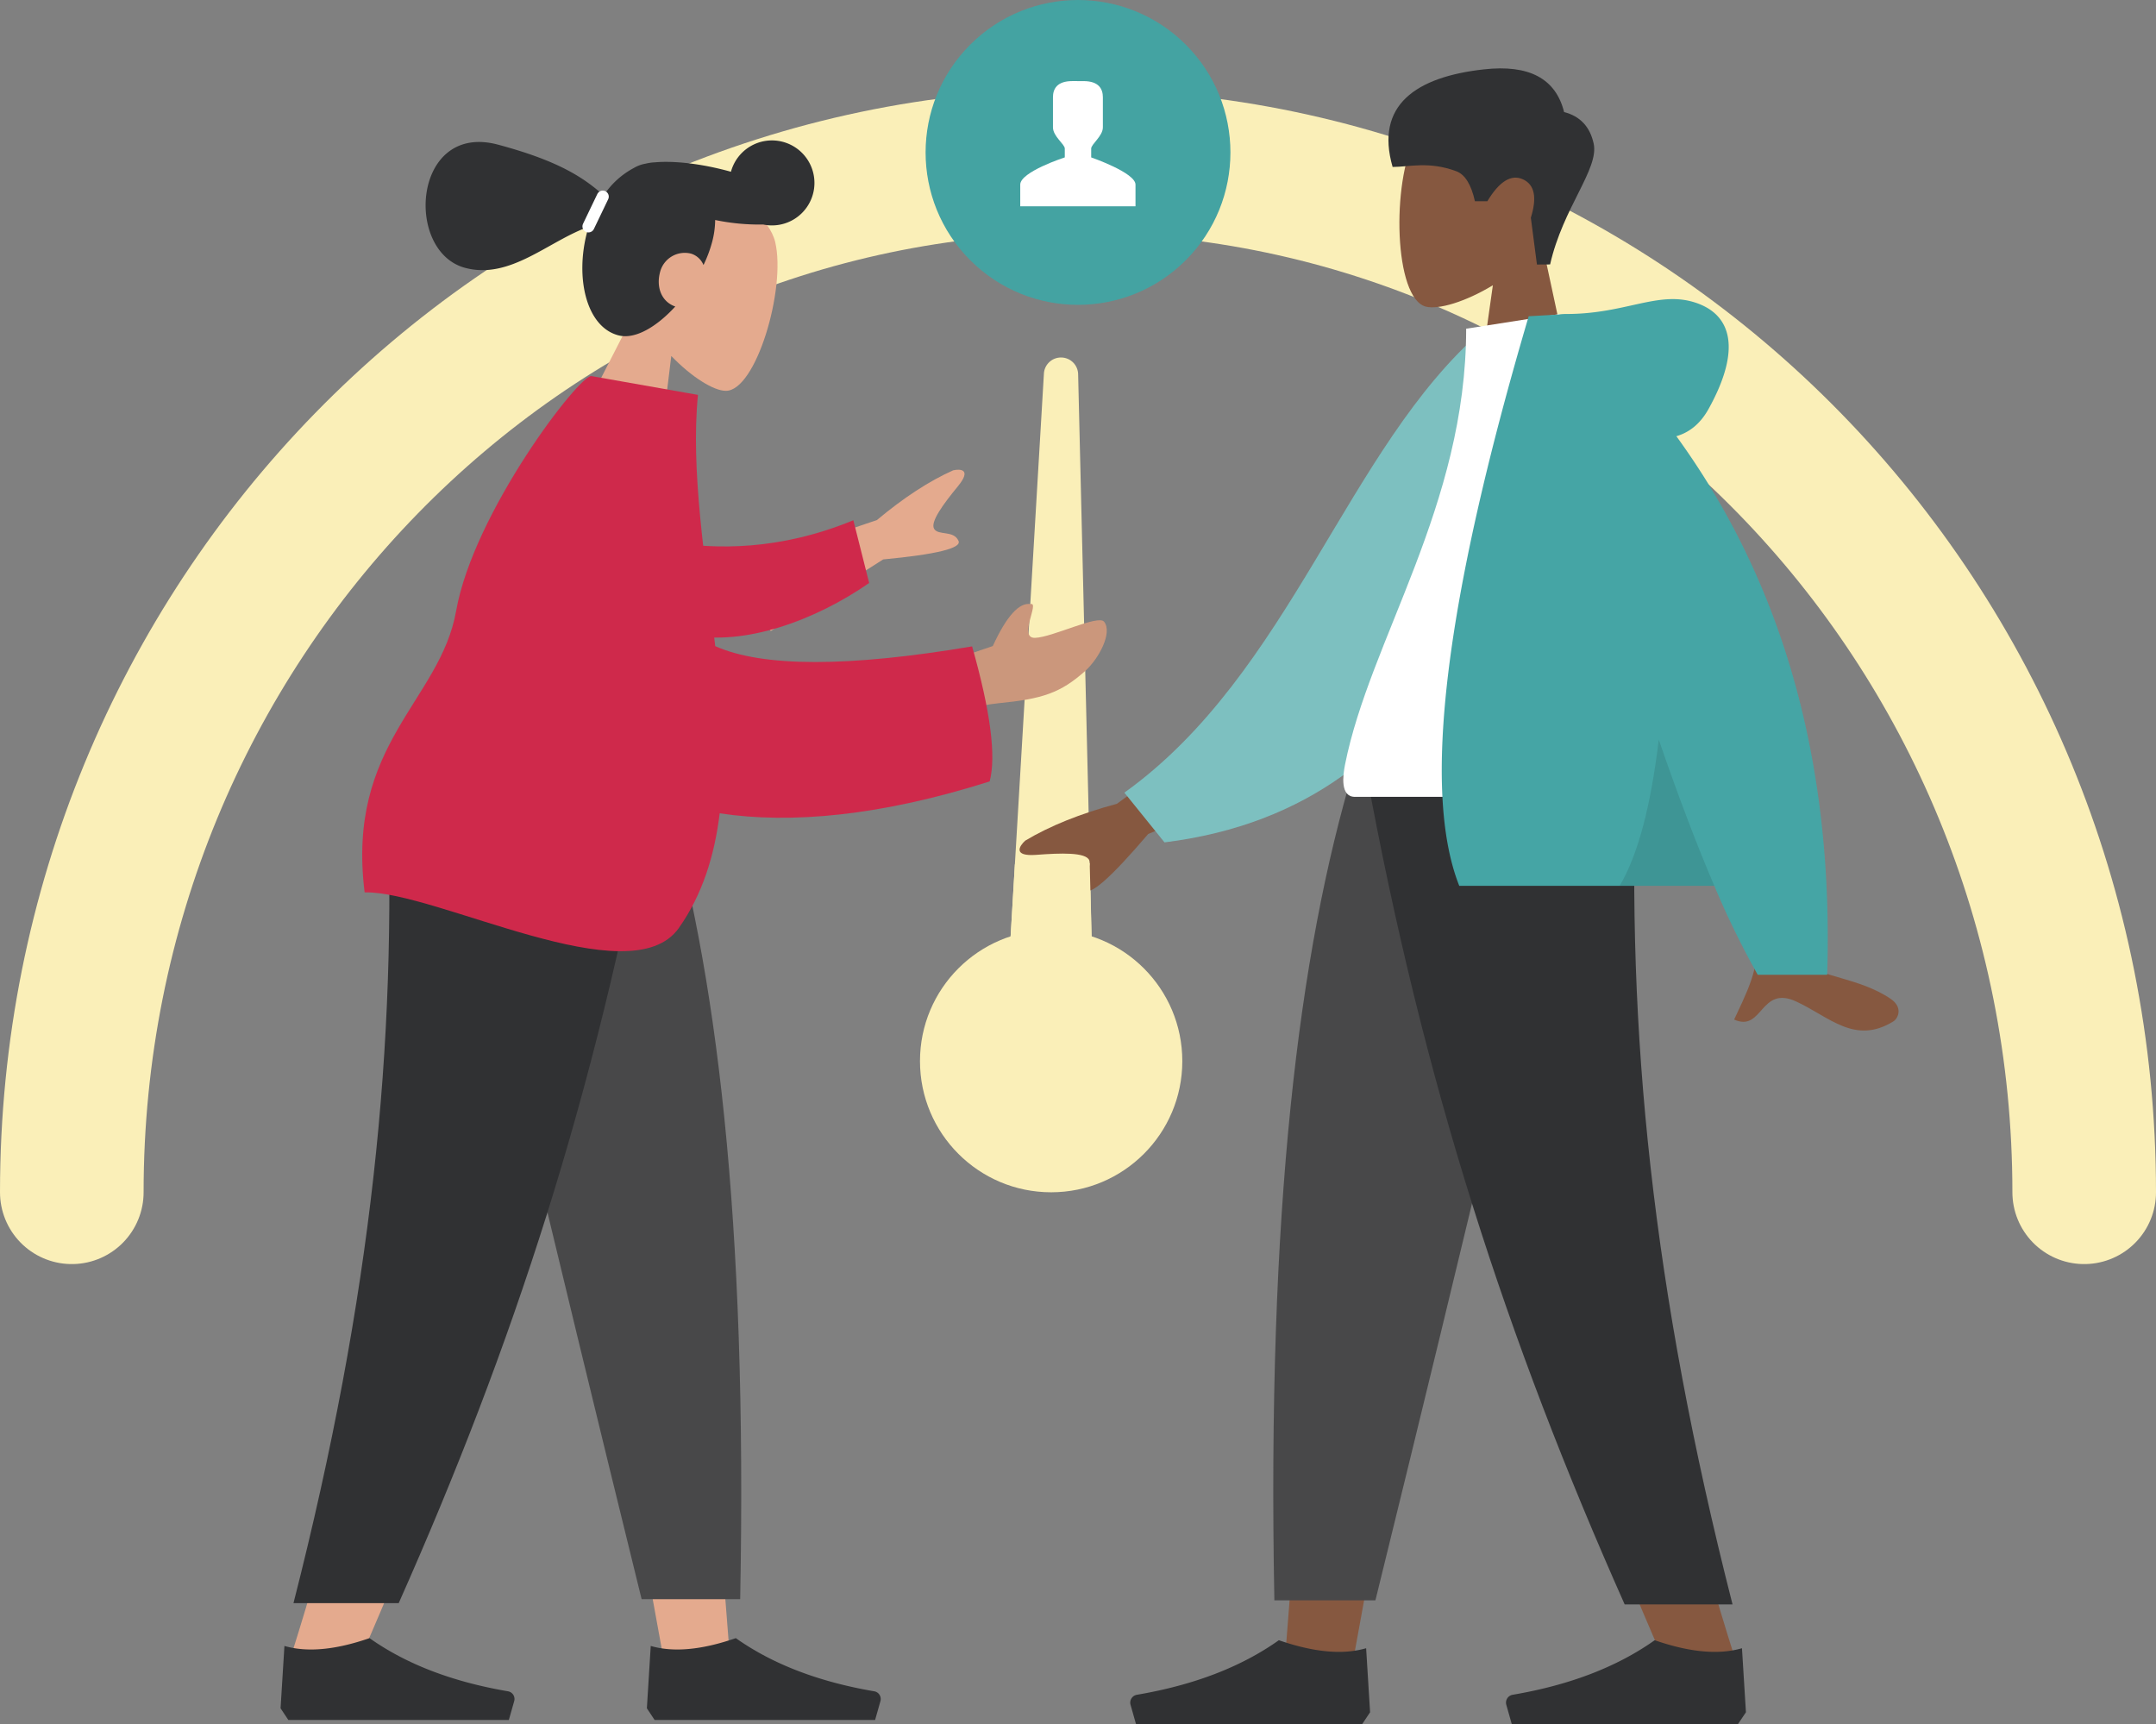<?xml version="1.0" encoding="UTF-8"?> <svg xmlns="http://www.w3.org/2000/svg" viewBox="0 0 1010.12 807.8"><rect x="0" y="0" width="1010.12" height="807.8" fill="#808080" stroke="none"/><defs><style>.cls-1,.cls-16{fill:none;stroke-linecap:round;}.cls-1{stroke:#faefb8;stroke-linejoin:round;stroke-width:67.28px;}.cls-2,.cls-3{fill:#faefb8;}.cls-10,.cls-11,.cls-13,.cls-14,.cls-15,.cls-2,.cls-5,.cls-6,.cls-7,.cls-8,.cls-9{fill-rule:evenodd;}.cls-4{fill:#44a3a2;}.cls-5{fill:#865840;}.cls-6{fill:#484849;}.cls-7{fill:#303133;}.cls-8{fill:#7dc0c0;}.cls-12,.cls-9{fill:#fff;}.cls-10{fill:#45a5a5;}.cls-11{fill-opacity:0.1;}.cls-13{fill:#e4aa8e;}.cls-14{fill:#cb977c;}.cls-15{fill:#cf294b;}.cls-16{stroke:#fff;stroke-miterlimit:10;stroke-width:5.64px;}</style></defs><g id="Layer_2" data-name="Layer 2"><g id="Layer_1-2" data-name="Layer 1"><path class="cls-1" d="M976.48,558.58c0-266.76-211.06-483-471.42-483S33.64,291.82,33.64,558.58"></path><path class="cls-2" d="M497.24,167.49a8,8,0,0,0-8.15,7.54l-20,338.07a45.07,45.07,0,0,1,9.2-4,44.51,44.51,0,0,1,37.59,5.62c-.87-.57-1.76-1.1-2.66-1.61l-8.1-337.81A8,8,0,0,0,497.24,167.49Z"></path><circle class="cls-3" cx="492.48" cy="497.13" r="61.45"></circle><circle class="cls-4" cx="505.06" cy="71.41" r="71.41" transform="translate(97.44 378.05) rotate(-45)"></circle><g id="Bottom_Standing_Sweatpants" data-name="Bottom/Standing/Sweatpants"><polygon id="Leg" class="cls-5" points="735.55 360.19 666.95 596.6 634.68 774.09 602.29 774.09 634.62 360.19 735.55 360.19"></polygon><path id="Leg-2" data-name="Leg" class="cls-5" d="M766.38,360.19c-4.78,122.81-2.9,189.8-1.82,201s7.15,85.89,48.6,216.7H779.47c-54.89-125.49-74.05-200.22-80.35-216.7s-24.89-83.46-52-200.95Z"></path><path id="Pant" class="cls-6" d="M737,360.19q-26.76,122-92.59,389.56H597.06c-3.5-183.07,11.38-303.56,37.16-389.56Z"></path><path id="Pant-2" data-name="Pant" class="cls-7" d="M766.62,360.19C761.93,483,774.08,604,811.72,751.66H761.18c-55-123.62-94.41-244-121.34-391.47Z"></path><g id="Accessories_Shoe_Flat-Simple" data-name="Accessories/Shoe/Flat-Simple"><path id="Shoe" class="cls-7" d="M818,802.19l-1.86-30q-16.32,4.77-40.89-3.75Q748.8,787.19,708.7,794h0a3.74,3.74,0,0,0-3.06,4.32,2.74,2.74,0,0,0,.09.39l2.57,9.06H814.24Z"></path></g><g id="Accessories_Shoe_Flat-Simple-2" data-name="Accessories/Shoe/Flat-Simple"><path id="Shoe-2" data-name="Shoe" class="cls-7" d="M641.91,802.19l-1.86-30q-16.32,4.77-40.89-3.75Q572.74,787.19,532.65,794h0a3.74,3.74,0,0,0-3.06,4.32,2.74,2.74,0,0,0,.09.39l2.57,9.06H638.19Z"></path></g></g><path class="cls-5" d="M821.75,307.94l-41.47.16q38.4,124,41.47,131.57c4.59,11.38-5.13,28.72-9.28,38,13.53,6.06,12.09-16.37,29.16-8.43,15.58,7.25,27.44,20.39,45.44,9.28,2.22-1.37,4.64-6.51-1.22-10.53-14.6-10-34.87-10.54-37.72-16.31C844.26,443.85,835,384.59,821.75,307.94Z"></path><g id="Head_Front_Short-2" data-name="Head/Front/Short-2"><g id="Head"><path class="cls-5" d="M722.59,114.33c9.15-10.73,15.34-23.89,14.3-38.63-3-42.47-62.09-33.12-73.59-11.69s-10.14,75.8,4.73,79.64c5.92,1.52,18.55-2.22,31.4-10l-8.07,57.06H739Z"></path></g><path id="Hair" class="cls-7" d="M726.25,123.89c6-26.6,23-44.72,20.41-56.61Q744.07,55.4,732.8,52.5q-5.84-23.56-37.58-20c-31.75,3.52-51.13,16.7-42.76,45.72,7.7,0,17-2.78,29.82,2q6.12,2.26,8.75,14.07h5.8q8.45-14,16.66-10.29t3.73,18l2.86,21.93Z"></path></g><g id="Body_Hoodie" data-name="Body/Hoodie"><path id="Skin" class="cls-5" d="M586.62,330.08l-63.3,46.48q-25.76,6.94-43,17.29c-2.72,2.48-6,7.5,5.28,6.64s23.19-1.28,24.75,2.57-5.28,8.45-2.13,13.65q3.15,5.19,29.74-26l62.68-26Z"></path><path id="Coat-Back" class="cls-8" d="M711.81,157.67l-17.16-2.94c-63.66,55-89.82,160.66-167.86,216.63l18.79,23.29C681,377.88,714.52,249,711.81,157.67Z"></path><path id="Shirt" class="cls-9" d="M786.62,373.32H634.78c-6.93,0-5.63-10-4.62-15.08C641.73,299.9,686.92,237,686.92,154l43.79-6.87C766.94,205.35,779.46,277.08,786.62,373.32Z"></path><path id="Coat-Front" class="cls-10" d="M785.4,204.36q9.54-2.75,15.11-12.8c16-28.88,10.22-44.78-6.88-50s-32.37,5.54-59.62,5.54a26.83,26.83,0,0,0-4.07.28l-13.72.78q-59,200-32.54,266.84h119.5a407.28,407.28,0,0,0,20.33,41.67h32.56Q860.68,308,785.4,204.36Z"></path><path id="Shade" class="cls-11" d="M777.16,346.52Q771.52,393.7,758.83,415h44.35Q790.79,386.1,777.16,346.52Z"></path></g><path class="cls-12" d="M507.64,38c7.22,0,9.07,3.7,9.07,7.58v14.1c0,4.07-5.47,7.88-5.47,9.92v4.15S532,80.89,532,86.49V96.65h-54V86.49c0-6,20.87-12.75,20.87-12.75V69.59c0-2-5.54-5.73-5.54-9.92V45.57c0-3.88,1.85-7.58,9.07-7.58Z"></path><g id="humaaans_standing-3" data-name="humaaans/standing-3"><g id="humaaan-12"><g id="Head_Front_Pony" data-name="Head/Front/Pony"><g id="Head-2" data-name="Head"><path class="cls-13" d="M298.54,144.05c-5.57-11.71-7.94-24.88-3.51-37.73,12.76-37,63.07-14.65,68.18,7.14s-9,69.77-23.16,69.64c-5.63,0-16-6.39-25.54-16.33l-6.42,52.63-42.32-11.34Z"></path></g><path id="hair-2" data-name="hair" class="cls-7" d="M316.38,143.6c-8.67,9.45-18.81,15.61-26.72,13.49-15-4-20.32-27-14.54-48.58.21-.76.42-1.51.65-2.25C257,112.91,239,131.13,217.92,125.49c-28.62-7.66-24.51-68.42,15.46-57.71,27.19,7.29,39.5,14.83,49.45,23.78A38.74,38.74,0,0,1,297,78.68a15.7,15.7,0,0,1,5.47-2,22.23,22.23,0,0,1,4.26-.62c7.63-.69,18.18.21,29.53,2.83q3.18.73,6.2,1.58a19.91,19.91,0,1,1,15.11,24.71,100.94,100.94,0,0,1-22.5-2.11,41.57,41.57,0,0,1-1.52,10.65,61,61,0,0,1-3.95,10.45,9.29,9.29,0,0,0-5.68-5.3,11.94,11.94,0,0,0-14.63,8.45C307.24,134.83,310.14,141.46,316.38,143.6Z"></path></g><g id="Bottom_Standing_Sweatpants-2" data-name="Bottom/Standing/Sweatpants"><polygon id="Leg-3" data-name="Leg" class="cls-13" points="211.78 369.46 278.66 599.91 310.12 772.94 341.69 772.94 310.17 369.46 211.78 369.46"></polygon><path id="Leg-4" data-name="Leg" class="cls-13" d="M181.73,369.46c4.67,119.72,2.82,185,1.78,195.89s-7,83.73-47.38,211.24H169c53.51-122.33,72.19-195.17,78.32-211.24S271.56,484,298,369.46Z"></path><path id="Pant-3" data-name="Pant" class="cls-6" d="M210.35,369.46q26.09,119,90.26,379.75h46.18c3.41-178.46-11.1-295.91-36.23-379.75Z"></path><path id="Pant-4" data-name="Pant" class="cls-7" d="M181.5,369.46c4.57,119.72-7.28,237.66-44,381.61H186.8c53.61-120.5,92-237.87,118.29-381.61Z"></path><g id="Accessories_Shoe_Flat-Simple-3" data-name="Accessories/Shoe/Flat-Simple"><path id="Shoe-3" data-name="Shoe" class="cls-7" d="M131.45,800.33l1.81-29.21q15.92,4.65,39.87-3.66Q198.87,785.7,238,792.37h0a3.67,3.67,0,0,1,3,4.22l-.09.38-2.51,8.83H135.08Z"></path></g><g id="Accessories_Shoe_Flat-Simple-4" data-name="Accessories/Shoe/Flat-Simple"><path id="Shoe-4" data-name="Shoe" class="cls-7" d="M303.07,800.33l1.81-29.21q15.92,4.65,39.86-3.66,25.75,18.24,64.84,24.91h0a3.65,3.65,0,0,1,3,4.22c0,.13-.05.25-.08.38L410,805.8H306.69Z"></path></g></g><path class="cls-13" d="M342.42,266.82l68.43-23.17q18.82-15.75,35.74-23.31c3.3-.74,8.82-.57,2.21,7.48s-13.19,16.8-11.11,20,9.15.49,11.4,5.6q2.25,5.11-35.32,8.67L361.1,295.62Z"></path><g id="Body_Pointing-Forward" data-name="Body/Pointing-Forward"><path id="Skin-2" data-name="Skin" class="cls-14" d="M435.07,312.9l30.07-10.23q9.64-20.94,17.69-19.66c4.45-1.19-6,16.05,2.1,15.82s29.58-11,32.35-7.57c4.1,5.1-2.52,17.38-8.76,23-11.65,10.45-20.26,13.21-40.7,15.2q-16,1.57-36,11.25Z"></path><path id="Sleeve" class="cls-15" d="M313.37,253.85c21.9,3.62,51.86,4.15,86.44-10.11l7.41,29.39c-25.2,17.51-58.45,29.68-84.7,24.29C301.84,293.17,295.65,266.16,313.37,253.85Z"></path><path id="Clothes" class="cls-15" d="M335.1,302.72q33.27,14.82,120.35.11,12.92,45.63,8.22,63.27c-51.17,16.21-93.26,20-126.48,14.93-2.41,19.82-8.09,38.08-19.13,53.73-22.69,32.19-113.6-17.35-147.22-16.69-8.7-69.67,35.38-89.59,42.87-131.87,8.2-46.3,58-111,63.42-110L327,185C323.53,220.8,330.52,262.21,335.1,302.72Z"></path></g></g></g><path class="cls-3" d="M475.49,404.87l-6.4,108.23a45.07,45.07,0,0,1,9.2-4,44.45,44.45,0,0,1,34.93,4l-2.67-108.7Z"></path><line class="cls-16" x1="275.7" y1="106.07" x2="282.4" y2="92.12"></line></g></g></svg> 
